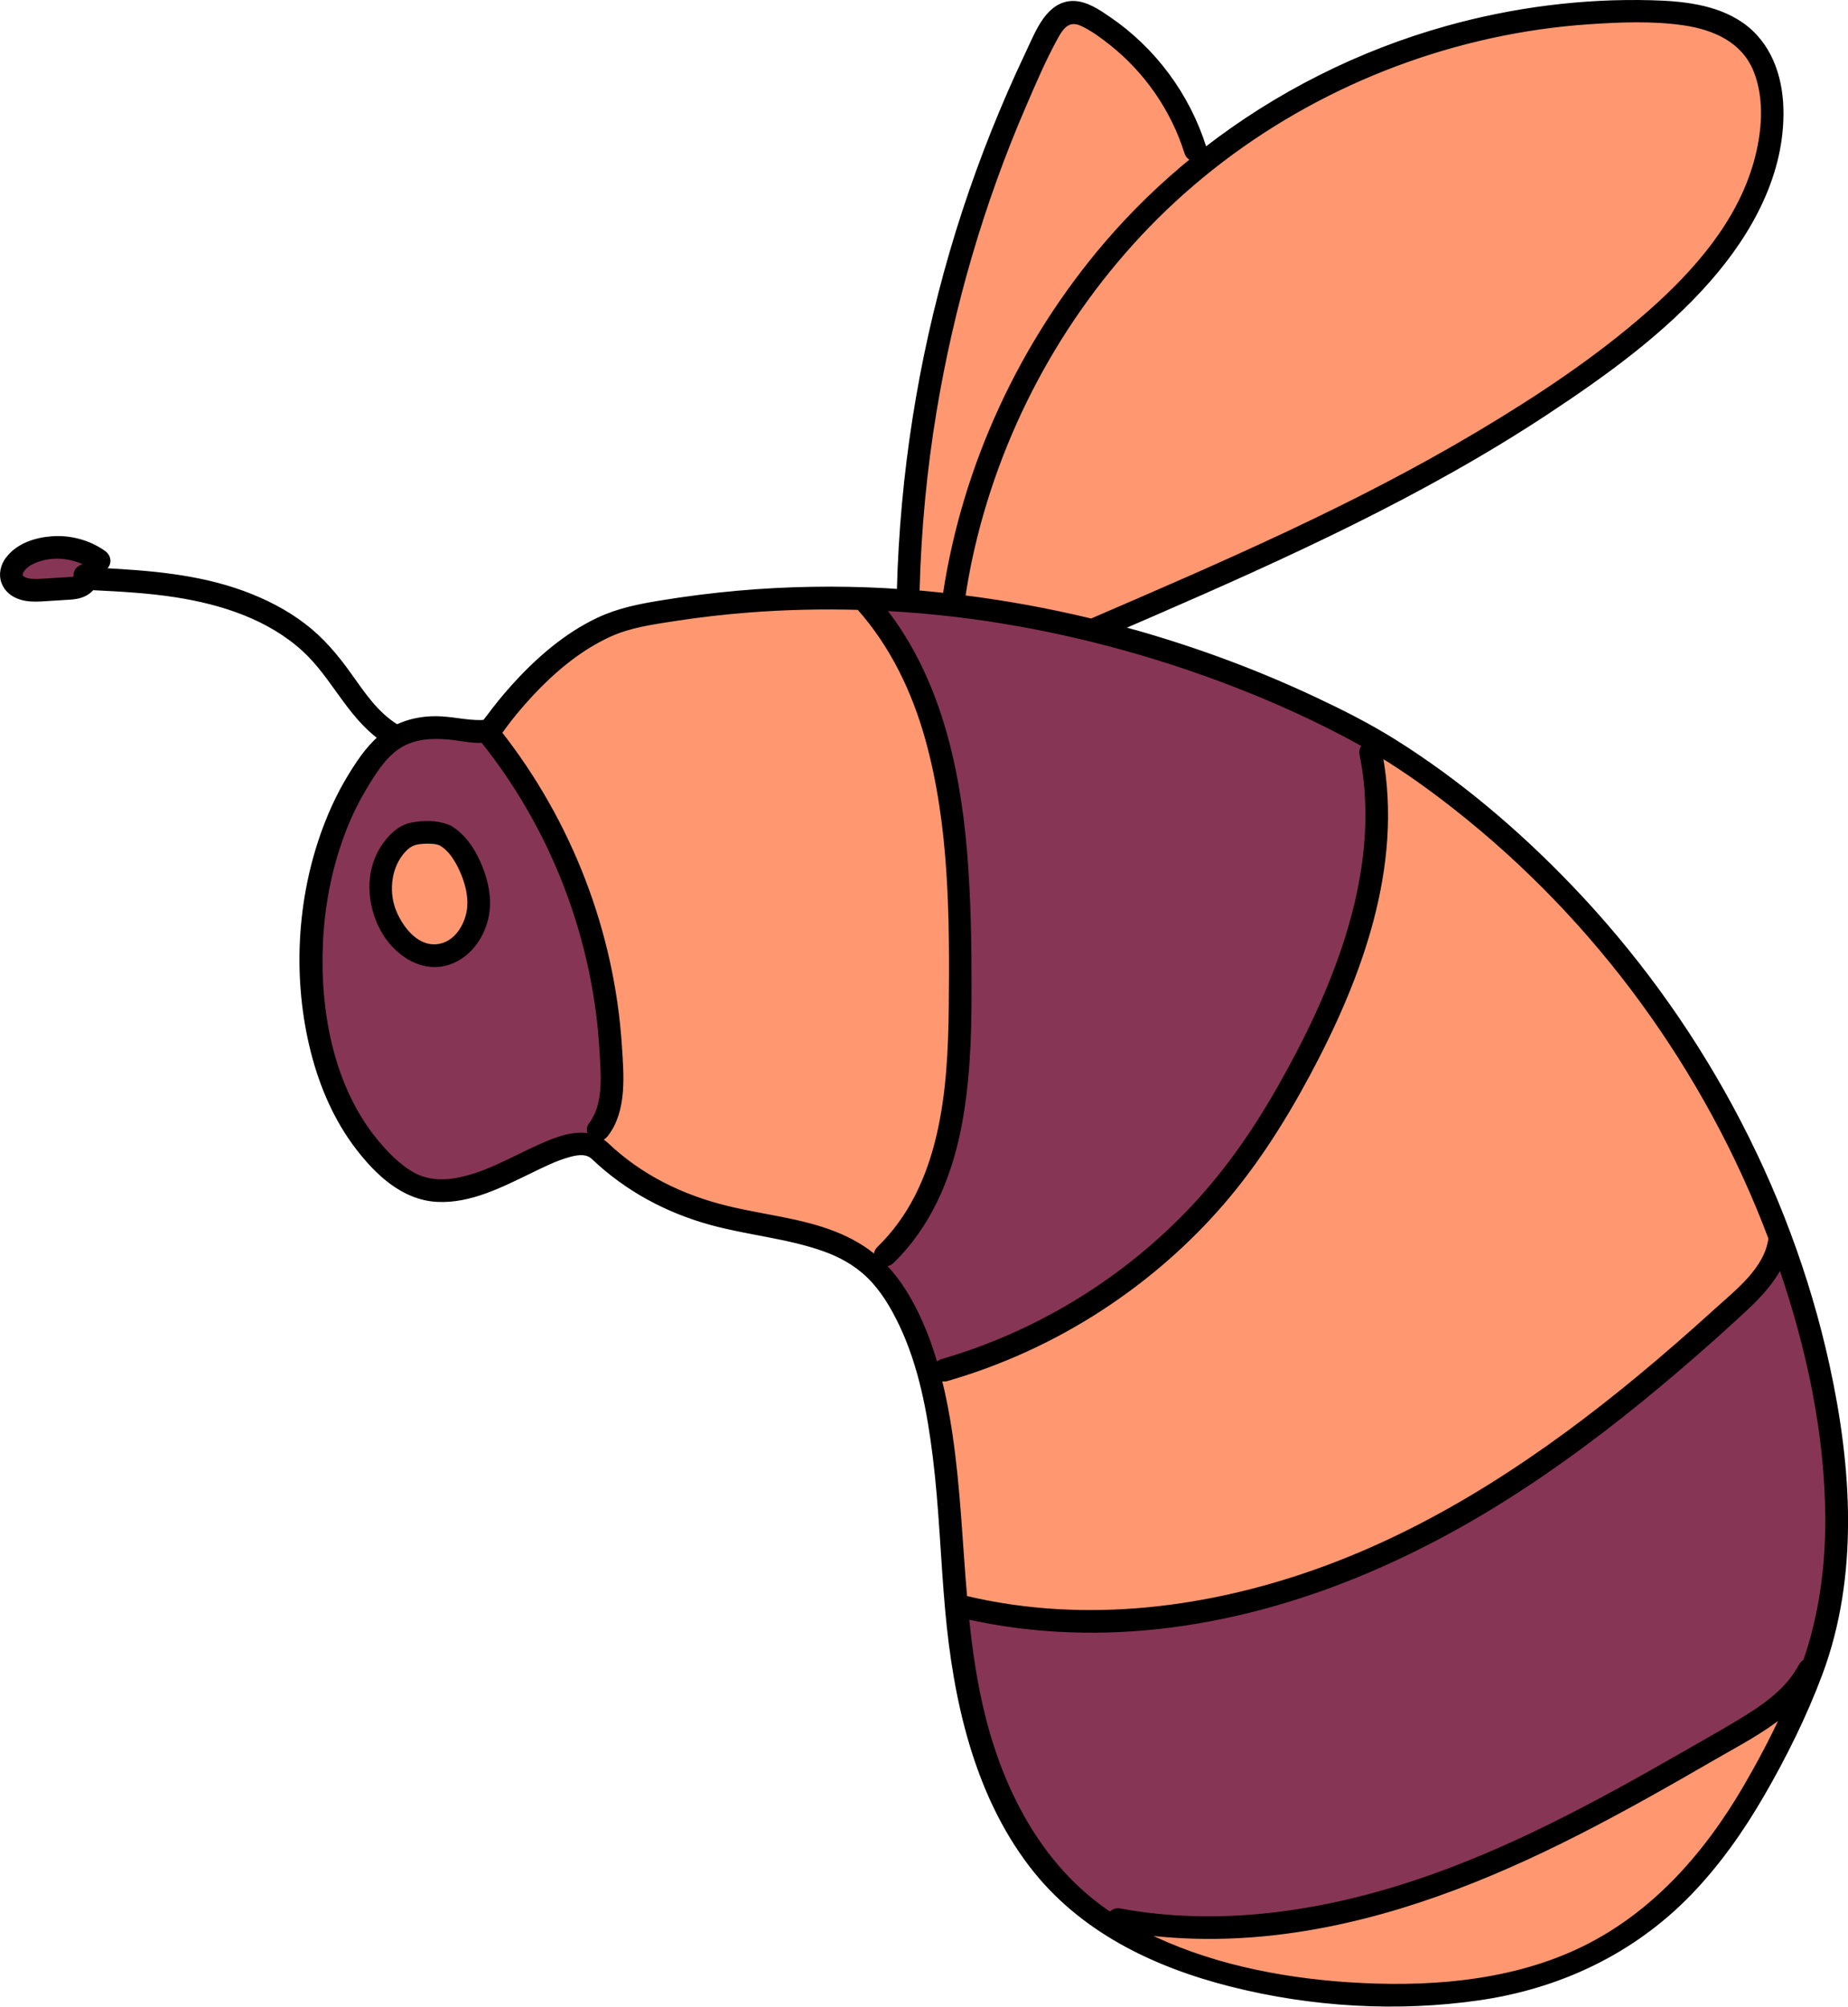 <?xml version="1.0" encoding="UTF-8" standalone="no"?>
<svg
   id="Layer_2"
   viewBox="0 0 938.02 1018.13"
   version="1.1"
   sodipodi:docname="BeeHave.svg.svg"
   inkscape:version="1.1.1 (3bf5ae0d25, 2021-09-20)"
   xmlns:inkscape="http://www.inkscape.org/namespaces/inkscape"
   xmlns:sodipodi="http://sodipodi.sourceforge.net/DTD/sodipodi-0.dtd"
   xmlns="http://www.w3.org/2000/svg"
   xmlns:svg="http://www.w3.org/2000/svg">
  <sodipodi:namedview
     id="namedview39"
     pagecolor="#505050"
     bordercolor="#eeeeee"
     borderopacity="1"
     inkscape:pageshadow="0"
     inkscape:pageopacity="0"
     inkscape:pagecheckerboard="0"
     showgrid="false"
     inkscape:zoom="0.49935644"
     inkscape:cx="465.59928"
     inkscape:cy="598.77069"
     inkscape:window-width="1920"
     inkscape:window-height="1018"
     inkscape:window-x="-6"
     inkscape:window-y="-6"
     inkscape:window-maximized="1"
     inkscape:current-layer="Layer_1-2" />
  <defs
     id="defs4">
    <style
       id="style2">.cls-1{stroke:#000;stroke-linejoin:round;stroke-width:2px;}.cls-1,.cls-2{stroke-linecap:round;}.cls-3{fill:#25ef0f;}.cls-2{fill:none;stroke:#ff9871;stroke-miterlimit:10;stroke-width:4px;}.cls-4{fill:#873555;}.cls-5{fill:#ff9871;}</style>
  </defs>
  <g
     id="Layer_1-2">
    <path
       class="cls-5"
       d="m 480.589,699.61 c 27.63,-7.99 54.07,-20.08 78.17,-35.79 21.26,-13.86 40.81,-30.45 57.8,-49.32 18.76,-20.84 33.9,-44.43 47.14,-69.07 26.51,-49.31 47.47,-105.8 37.04,-162.42 13.16,8.05 25.72,17.07 37.86,26.61 35.92,28.22 67.97,61.46 94.89,98.35 26.93,36.89 49.03,77.4 65.07,120.17 -1.96,15.61 -16.92,26.93 -27.75,36.76 -12.8,11.61 -25.81,22.99 -39.13,34 -47.61,39.34 -99.96,74.53 -158.15,96.14 -58.35,21.67 -122.61,30.02 -183.69,15.44 -2.36,-27.46 -3.37,-55.1 -7.39,-82.4 -1.43,-9.7 -3.24,-19.43 -5.66,-29 0.98,0.69 2.27,0.97 3.79,0.53 z"
       id="path6" />
    <path
       class="cls-4"
       d="m 595.689,824.46 c 64.34,-8.59 124.56,-35.31 178.43,-70.85 26.82,-17.69 52.23,-37.48 76.65,-58.34 12.13,-10.37 24.13,-20.94 35.76,-31.86 6.73,-6.32 13,-13.17 17.09,-21.17 14.14,41.04 23.58,84.54 23.79,127.9 0.12,24.67 -3.18,49.38 -11.31,72.72 -0.83,0.35 -1.58,1.01 -2.13,2.05 -5.77,10.8 -15.31,18.4 -25.48,24.86 -11.13,7.06 -22.74,13.44 -34.17,20 -43.92,25.22 -88.83,49.59 -137.11,65.45 -47.71,15.68 -99.05,23.13 -148.85,13.94 -2.14,-0.39 -3.83,0.53 -4.86,1.91 -34.25,-22.77 -54.07,-59.89 -64.16,-99.22 -4.35,-16.96 -6.83,-34.15 -8.57,-51.44 34.41,7.74 69.97,8.72 104.91,4.06 z"
       id="path8" />
    <path
       class="cls-4"
       d="m 452.739,639.99 c 18.39,-17.83 28.72,-41.65 33.79,-66.45 4.71,-22.99 5.53,-46.59 5.55,-69.99 0.02,-23.89 -0.27,-47.84 -2.29,-71.65 -3.7,-43.71 -13.82,-88.17 -41.24,-123.11 23.59,1.22 47.11,3.96 70.35,8.2 36.57,6.67 72.52,16.85 107.2,30.23 21.86,8.43 43.29,18.14 63.82,29.45 0.85,0.47 1.67,1 2.52,1.48 -1.14,1.05 -1.82,2.6 -1.43,4.52 6.27,30.88 2.15,62.58 -7.15,92.41 -8.33,26.74 -20.62,52.12 -34.41,76.44 -13.14,23.17 -28.37,44.93 -46.95,64.07 -34.16,35.18 -77.33,61.22 -124.45,74.84 -1.48,0.43 -2.43,1.33 -2.92,2.41 -2.91,-10.2 -6.61,-20.16 -11.5,-29.58 -4.19,-8.07 -9.34,-15.88 -15.85,-22.29 1.55,0.65 3.4,0.54 4.96,-0.98 z"
       id="path10" />
    <path
       class="cls-5"
       d="m 653.459,979.89 c 51.87,-7 100.93,-26.39 147.34,-49.99 23.5,-11.95 46.41,-24.99 69.22,-38.19 11.63,-6.73 24.43,-13.33 35.12,-22.04 -5.83,12.61 -12.38,24.95 -19.3,36.83 -20.54,35.24 -48.08,66.3 -85.71,83.53 -35.75,16.38 -77.11,19.16 -115.85,16.55 -35.52,-2.39 -72.42,-9.83 -104.5,-26.13 24.46,3.12 49.19,2.73 73.68,-0.58 z"
       id="path12" />
    <path
       class="cls-3"
       d="m 247.029,365.75 c 0.02,0.06 -0.15,0.12 -0.41,0.18 0.2,-0.2 0.36,-0.31 0.41,-0.18 z"
       id="path14" />
    <path
       class="cls-5"
       d="m 488.909,302.84 c 1.01,-6.56 2.16,-13.1 3.55,-19.59 13.57,-63.24 45.13,-122.41 90.14,-168.86 46.89,-48.39 108.12,-81.68 173.86,-96.08 16.43,-3.6 33.1,-6.01 49.88,-7.14 15.97,-1.08 32.64,-1.77 48.53,0.58 15.26,2.26 29.96,8.69 36.09,23.86 5.91,14.64 4.29,31.98 0.08,46.85 -8.61,30.43 -30.51,55.38 -53.76,75.88 -26.6,23.46 -56.66,43.31 -87.08,61.43 -62.56,37.26 -129.57,66.18 -196.32,94.95 -21.41,-5.18 -43.11,-9.16 -64.97,-11.88 z"
       id="path16" />
    <path
       class="cls-5"
       d="m 561.369,123.57 c -43.06,50.37 -71.97,112.58 -81.87,178.15 -4.69,-0.5 -9.38,-0.98 -14.08,-1.36 0.17,-0.48 0.3,-0.99 0.31,-1.58 0.82,-30.24 3.64,-60.41 8.6,-90.26 8.83,-53.17 24.01,-105.4 45.39,-154.89 5.13,-11.89 10.3,-24.02 16.58,-35.36 2.94,-5.31 6.44,-9.1 12.77,-6.18 5.25,2.42 10.25,6.12 14.77,9.7 17.97,14.22 31.44,33.7 38.3,55.55 0.59,1.89 1.95,2.89 3.46,3.2 -15.96,12.98 -30.81,27.34 -44.23,43.03 z"
       id="path18" />
    <path
       class="cls-5"
       d="m 212.019,427.3 c 3.44,-0.54 8.89,-0.65 11.55,0.65 5.01,2.84 8.23,8.29 10.56,13.38 2.6,5.67 4.41,12.29 3.96,18.57 -0.61,8.35 -5.88,17.91 -14.64,19.77 -11.12,2.36 -19.36,-7.98 -23.22,-16.97 -3.97,-9.26 -3.03,-21.43 3.15,-29.48 2.53,-3.3 5.07,-5.36 8.63,-5.91 z"
       id="path20" />
    <path
       class="cls-4"
       d="m 17.049,284.77 c 10.04,-4.41 27.32,-3.27 30.81,3.65 0.44,0.87 -0.2,3.22 -1,3.78 -1.92,1.35 -9.85,1.31 -10.89,1.38 -4.16,0.26 -8.32,0.52 -12.48,0.78 -2.68,0.17 -5.4,0.42 -8.08,0.12 -1.46,-0.16 -3.55,-0.72 -4.34,-1.63 -0.36,-0.42 -0.57,-0.82 -0.57,-1.51 0,-0.69 0.47,-1.67 1.03,-2.43 1.37,-1.86 3.43,-3.22 5.53,-4.14 z"
       id="path22" />
    <path
       class="cls-5"
       d="m 307.739,575.57 c 9.56,-12.43 7.82,-30.49 6.86,-45.18 -3.77,-57.64 -25.3,-113.33 -60.91,-158.72 0.73,-0.92 1.41,-1.94 2.18,-3 3.36,-4.57 7.1,-9.1 11.04,-13.49 12.04,-13.41 26.04,-25.72 42.58,-33.24 10.24,-4.66 21.51,-6.17 32.54,-7.89 12.6,-1.96 25.28,-3.41 38,-4.41 18.56,-1.45 37.18,-1.85 55.78,-1.33 16.86,18.92 27.92,41.94 34.71,66.22 12.3,43.97 12.45,90.92 12.01,136.25 -0.42,42.6 -4.08,91.04 -36.52,122.47 -1.65,1.6 -1.74,3.55 -0.97,5.13 -6.32,-5.48 -13.54,-9.57 -21.31,-12.65 -17.45,-6.89 -36.52,-8.58 -54.65,-13.01 -23.16,-5.66 -44.03,-15.85 -61.41,-32.38 -1.11,-1.02 -2.28,-1.84 -3.48,-2.5 1.38,-0.21 2.63,-1.06 3.57,-2.27 z"
       id="path24" />
    <path
       class="cls-4"
       d="m 202.269,378.76 c 7.72,-5.04 16.83,-5.45 25.75,-4.63 5.39,0.5 11.31,2 16.89,1.63 9.78,12.17 18.47,25.2 26.02,38.86 13.39,24.2 23.09,50.35 28.83,77.4 2.87,13.52 4.71,27.24 5.48,41.04 0.69,12.37 2.31,27.27 -5.72,37.7 -1.21,1.57 -0.73,3.9 0.47,5.42 -8.53,-2.17 -18.32,1.86 -26.23,5.38 -14.22,6.34 -28.13,14.93 -43.77,17.25 -7.15,1.06 -14.55,0.28 -20.88,-3.37 -6.92,-3.98 -12.87,-10.11 -17.94,-16.19 -22.73,-27.25 -29.8,-65.74 -28.34,-100.31 0.79,-18.76 4.29,-37.44 10.75,-55.08 3.02,-8.26 6.78,-16.24 11.28,-23.8 4.51,-7.57 9.91,-16.39 17.42,-21.3 z m -8.56,92.2 c 6.47,12.4 20.82,22.63 35.19,16.98 12.1,-4.76 19.14,-18.18 18.79,-30.83 -0.22,-7.72 -2.7,-15.54 -6.19,-22.37 -2.84,-5.55 -6.8,-11 -12.14,-14.39 -0.28,-0.23 -0.6,-0.44 -0.97,-0.62 -0.39,-0.22 -0.77,-0.36 -1.14,-0.47 -5.66,-2.32 -12.61,-2.19 -18.47,-1 -6.56,1.33 -11.69,6.82 -15.06,12.31 -7.53,12.28 -6.48,27.99 0,40.4 z"
       id="path26" />
    <path
       class="cls-2"
       d="m 195.532,369.462 c -15.97,-11.71 -21.623,-30.312 -36.183,-43.632 -17.73,-16.21 -41.49,-23.88 -64.8,-27.53 -14.11,-2.21 -16.45,-4.56 -30.71,-5.26"
       id="path28"
       sodipodi:nodetypes="cccc" />
  </g>
  <g
     id="Layer_2-2"
     transform="matrix(-1,0,0,1,938.059,0)">
    <g
       id="g35">
      <path
         class="cls-1"
         d="m 934.33,283.72 c -5.19,-7.13 -14.29,-10.01 -22.76,-10.63 -9.18,-0.67 -18.74,1.92 -26.24,7.25 -2.1,1.49 -3.09,4.16 -1.71,6.52 0.68,1.17 2.01,2.02 3.4,2.29 -24.41,1.25 -49.18,3.16 -72.26,11.61 -11.03,4.04 -21.59,9.38 -30.94,16.52 -9.19,7.01 -16.38,15.53 -23.06,24.9 -6.97,9.76 -13.78,20.08 -24.2,26.42 -6.07,-2.9 -12.78,-4.22 -19.69,-4.21 -7.71,0.01 -15.31,2.09 -22.99,1.96 -0.13,0 -1.04,-0.07 -1.8,-0.17 -0.6,-0.89 -1.39,-1.75 -1.97,-2.54 -3.77,-5.1 -7.77,-10.03 -12,-14.76 -12.36,-13.83 -26.93,-26.66 -43.84,-34.6 -10.12,-4.76 -20.58,-6.81 -31.56,-8.61 -13.03,-2.14 -26.15,-3.8 -39.3,-4.97 -24.85,-2.2 -49.85,-2.6 -74.75,-1.28 -2.31,0.12 -4.62,0.32 -6.93,0.47 0.05,-0.3 0.08,-0.62 0.07,-0.96 -1.57,-57.89 -10.58,-115.57 -26.82,-171.16 -8.04,-27.53 -17.87,-54.51 -29.33,-80.79 -2.89,-6.64 -5.9,-13.24 -9.01,-19.78 -2.78,-5.86 -5.32,-12.19 -9.15,-17.46 -3.45,-4.74 -8.28,-8.4 -14.4,-8.25 -6.55,0.17 -12.51,4.28 -17.74,7.84 -23.08,15.69 -40.31,39.01 -48.67,65.62 -0.11,0.35 -0.18,0.7 -0.21,1.02 C 290.01,47.63 248.01,26.49 203.39,14.07 169.79,4.71 134.72,0.19 99.85,1.12 84.38,1.53 67.5,3.15 54.36,12.11 40.15,21.81 34.31,38.24 33.83,54.9 c -0.94,32.89 15.71,63.04 36.82,87.11 23.36,26.63 52.82,47.85 82.23,67.26 62.98,41.56 131.96,72.88 201.01,102.84 5.08,2.2 10.16,4.39 15.24,6.58 -2.71,0.73 -5.44,1.43 -8.14,2.2 -30.95,8.81 -61.23,20.08 -90.35,33.77 -13.65,6.41 -27.24,13.26 -40.04,21.25 -32.68,20.42 -62.7,45.93 -89.36,73.68 -32.22,33.53 -59.92,71.5 -82.01,112.41 -22.18,41.08 -38.87,85.25 -48.85,130.88 -11.18,51.08 -15.01,106.51 3.61,156.37 7.87,21.08 18.13,41.75 29.39,61.21 10.46,18.08 22.61,35.35 37.17,50.37 28.75,29.65 65.95,47.17 106.61,53.07 41.64,6.04 85.05,3.42 125.83,-6.86 39.27,-9.9 76.57,-27.79 101.66,-60.54 28.22,-36.85 38.58,-84.27 42.66,-129.61 2.33,-25.85 3.07,-51.79 6.26,-77.57 2.82,-22.79 7.14,-46.26 17.05,-67.15 4.31,-9.08 9.59,-18.04 16.9,-25.03 6.35,-6.07 14.14,-10.35 22.38,-13.26 18.4,-6.51 38.16,-8.12 56.95,-13.24 22.7,-6.19 43.15,-17.19 60.25,-33.44 1.38,-1.27 3.14,-1.91 4.76,-2.04 2.72,-0.21 4.89,0.26 7.52,0.99 6.89,1.91 13.34,5.22 19.76,8.31 14.51,7 30.38,15.22 46.98,14.36 17.18,-0.89 30.37,-13.36 40.36,-26.34 10.94,-14.22 18.23,-31.03 22.69,-48.34 9.51,-36.93 7.46,-77.9 -5.86,-113.64 -3.24,-8.7 -7.15,-17.17 -11.9,-25.15 -4.41,-7.4 -9.58,-15.38 -16.16,-21.11 15.97,-11.71 23.95,-31.29 38.52,-44.61 17.73,-16.21 41.49,-23.88 64.8,-27.53 14.11,-2.21 28.4,-2.98 42.66,-3.67 0.12,0.15 0.21,0.3 0.34,0.45 2.91,3.14 6.81,4.11 10.92,4.37 4.88,0.31 9.76,0.64 14.64,0.92 3.53,0.2 7.28,0.13 10.67,-0.99 3.91,-1.29 7.13,-3.84 8.58,-7.78 1.46,-3.97 0.42,-8.37 -2.02,-11.72 z m -242.96,82.35 c -0.26,-0.06 -0.43,-0.12 -0.41,-0.18 0.05,-0.13 0.21,-0.02 0.41,0.18 z M 335.86,77.48 c 6.87,-21.85 20.33,-41.34 38.3,-55.55 4.52,-3.58 9.52,-7.27 14.77,-9.7 6.33,-2.92 9.82,0.87 12.77,6.18 6.28,11.33 11.45,23.47 16.58,35.36 21.38,49.49 36.56,101.72 45.39,154.89 4.95,29.85 7.78,60.02 8.6,90.26 0.02,0.59 0.14,1.11 0.31,1.58 -4.7,0.39 -9.39,0.86 -14.08,1.36 -9.9,-65.57 -38.81,-127.78 -81.87,-178.15 -13.42,-15.7 -28.27,-30.06 -44.23,-43.03 1.51,-0.31 2.87,-1.32 3.46,-3.2 z M 187.8,219.92 C 157.38,201.8 127.32,181.95 100.72,158.49 77.47,137.98 55.57,113.04 46.96,82.61 42.76,67.74 41.13,50.41 47.04,35.76 53.16,20.6 67.86,14.16 83.13,11.9 c 15.89,-2.35 32.56,-1.66 48.53,-0.58 16.78,1.14 33.45,3.54 49.88,7.14 65.74,14.4 126.97,47.69 173.86,96.08 45.01,46.45 76.57,105.62 90.14,168.86 1.39,6.49 2.54,13.03 3.55,19.59 -21.86,2.72 -43.56,6.71 -64.97,11.88 C 317.37,286.1 250.36,257.18 187.8,219.92 Z m 65.92,786.82 c -38.75,2.6 -80.1,-0.17 -115.85,-16.55 -37.62,-17.24 -65.17,-48.3 -85.71,-83.53 -6.92,-11.88 -13.47,-24.22 -19.3,-36.83 10.68,8.71 23.48,15.31 35.12,22.04 22.81,13.2 45.73,26.24 69.22,38.19 46.41,23.6 95.47,42.98 147.34,49.99 24.49,3.31 49.22,3.69 73.68,0.58 -32.07,16.3 -68.98,23.74 -104.5,26.13 z M 438.64,871.99 c -10.09,39.33 -29.92,76.45 -64.16,99.22 -1.03,-1.39 -2.72,-2.31 -4.86,-1.91 -49.8,9.19 -101.13,1.75 -148.85,-13.94 -48.28,-15.87 -93.18,-40.24 -137.11,-65.45 -11.43,-6.56 -23.04,-12.94 -34.17,-20 -10.18,-6.46 -19.71,-14.05 -25.48,-24.86 -0.55,-1.04 -1.3,-1.69 -2.13,-2.05 -8.13,-23.33 -11.43,-48.05 -11.31,-72.72 0.21,-43.36 9.65,-86.85 23.79,-127.9 4.1,8 10.36,14.85 17.09,21.17 11.64,10.92 23.63,21.49 35.76,31.86 24.42,20.86 49.83,40.65 76.65,58.34 53.87,35.54 114.09,62.26 178.43,70.85 34.93,4.66 70.49,3.68 104.91,-4.06 -1.74,17.29 -4.22,34.49 -8.57,51.44 z m 16.89,-143.77 c -4.02,27.3 -5.02,54.94 -7.39,82.4 C 387.07,825.2 322.81,816.85 264.45,795.18 206.26,773.57 153.91,738.39 106.3,699.04 92.98,688.03 79.96,676.65 67.17,665.04 56.34,655.21 41.38,643.89 39.42,628.28 55.47,585.51 77.56,545 104.49,508.11 c 26.93,-36.89 58.98,-70.14 94.89,-98.35 12.14,-9.54 24.69,-18.56 37.86,-26.61 -10.43,56.62 10.54,113.11 37.04,162.42 13.24,24.64 28.38,48.24 47.14,69.07 16.99,18.87 36.53,35.46 57.8,49.32 24.1,15.71 50.54,27.8 78.17,35.79 1.51,0.44 2.8,0.15 3.79,-0.53 -2.41,9.57 -4.23,19.3 -5.66,29 z m 18.83,-64.83 c -4.9,9.42 -8.59,19.38 -11.5,29.58 -0.5,-1.08 -1.45,-1.98 -2.92,-2.41 -47.11,-13.63 -90.29,-39.66 -124.45,-74.84 -18.58,-19.14 -33.81,-40.9 -46.95,-64.07 -13.79,-24.32 -26.08,-49.7 -34.41,-76.44 -9.3,-29.83 -13.42,-61.53 -7.15,-92.41 0.39,-1.92 -0.29,-3.47 -1.43,-4.52 0.85,-0.48 1.67,-1.01 2.52,-1.48 20.53,-11.31 41.96,-21.02 63.82,-29.45 34.69,-13.38 70.63,-23.56 107.2,-30.23 23.24,-4.24 46.75,-6.98 70.35,-8.2 -27.42,34.94 -37.54,79.4 -41.24,123.11 -2.01,23.81 -2.31,47.77 -2.29,71.65 0.02,23.4 0.84,47 5.55,69.99 5.08,24.8 15.4,48.62 33.79,66.45 1.56,1.51 3.41,1.63 4.96,0.98 -6.52,6.41 -11.66,14.22 -15.85,22.29 z m 155.98,-82.91 c -17.38,16.52 -38.26,26.72 -61.41,32.38 -18.13,4.43 -37.2,6.12 -54.65,13.01 -7.78,3.07 -14.99,7.17 -21.31,12.65 0.77,-1.58 0.68,-3.53 -0.97,-5.13 -32.43,-31.44 -36.1,-79.87 -36.52,-122.47 -0.44,-45.33 -0.3,-92.28 12.01,-136.25 6.79,-24.28 17.86,-47.3 34.71,-66.22 18.6,-0.52 37.23,-0.11 55.78,1.33 12.72,0.99 25.4,2.45 38,4.41 11.02,1.71 22.29,3.23 32.54,7.89 16.54,7.52 30.54,19.83 42.58,33.24 3.94,4.39 7.68,8.92 11.04,13.49 0.77,1.05 1.45,2.08 2.18,3 -35.61,45.4 -57.15,101.09 -60.91,158.72 -0.96,14.69 -2.7,32.75 6.86,45.18 0.94,1.22 2.19,2.06 3.57,2.27 -1.2,0.67 -2.37,1.48 -3.48,2.5 z m 122.8,-180.29 c 4.5,7.56 8.26,15.54 11.28,23.8 6.46,17.65 9.97,36.32 10.75,55.08 1.45,34.57 -5.62,73.06 -28.34,100.31 -5.07,6.08 -11.03,12.21 -17.94,16.19 -6.34,3.65 -13.73,4.43 -20.88,3.37 -15.64,-2.32 -29.55,-10.91 -43.77,-17.25 -7.9,-3.52 -17.7,-7.55 -26.23,-5.38 1.2,-1.52 1.68,-3.85 0.47,-5.42 -8.03,-10.44 -6.41,-25.34 -5.72,-37.7 0.77,-13.8 2.61,-27.52 5.48,-41.04 5.74,-27.05 15.44,-53.2 28.83,-77.4 7.55,-13.66 16.25,-26.69 26.02,-38.86 5.58,0.36 11.49,-1.14 16.89,-1.63 8.92,-0.82 18.03,-0.4 25.75,4.63 7.51,4.9 12.91,13.72 17.42,21.3 z m 173.79,-107.2 c -0.79,0.91 -2.88,1.47 -4.34,1.63 -2.68,0.3 -5.4,0.05 -8.08,-0.12 -4.16,-0.26 -8.32,-0.52 -12.48,-0.78 -1.04,-0.07 -0.98,-0.01 -1.57,-0.19 -0.46,-0.14 -0.54,-0.16 -0.88,-0.36 0,-0.03 0,-0.07 0,-0.1 0.32,-1.11 0.24,-2.32 -0.45,-3.51 -1.17,-2 -4.47,-3.29 -6.52,-1.71 -0.43,0.33 -0.81,0.69 -1.16,1.06 -0.75,0.04 -1.49,0.07 -2.24,0.11 0.33,-0.11 0.65,-0.26 0.94,-0.47 8.8,-6.25 20.77,-8.07 30.81,-3.65 2.09,0.92 4.16,2.28 5.53,4.14 0.56,0.76 1.02,1.74 1.03,2.43 0,0.7 -0.2,1.1 -0.57,1.51 z"
         id="path31" />
      <path
         class="cls-1"
         d="m 729.22,418.39 c -5.86,-1.19 -12.81,-1.32 -18.47,1 -0.38,0.11 -0.76,0.25 -1.14,0.47 -0.37,0.18 -0.69,0.39 -0.97,0.62 -5.34,3.39 -9.3,8.84 -12.14,14.39 -3.49,6.83 -5.97,14.66 -6.19,22.37 -0.35,12.66 6.69,26.07 18.79,30.83 14.37,5.66 28.72,-4.57 35.19,-16.98 6.48,-12.41 7.53,-28.12 0,-40.4 -3.37,-5.49 -8.51,-10.98 -15.06,-12.31 z m 8.53,44.44 c -3.85,8.99 -12.1,19.33 -23.22,16.97 -8.76,-1.86 -14.03,-11.42 -14.64,-19.77 -0.46,-6.28 1.36,-12.89 3.96,-18.57 2.33,-5.09 5.55,-10.55 10.56,-13.38 2.66,-1.3 8.12,-1.18 11.55,-0.65 3.56,0.55 6.1,2.61 8.63,5.91 6.18,8.05 7.12,20.22 3.15,29.48 z"
         id="path33" />
    </g>
  </g>
</svg>
